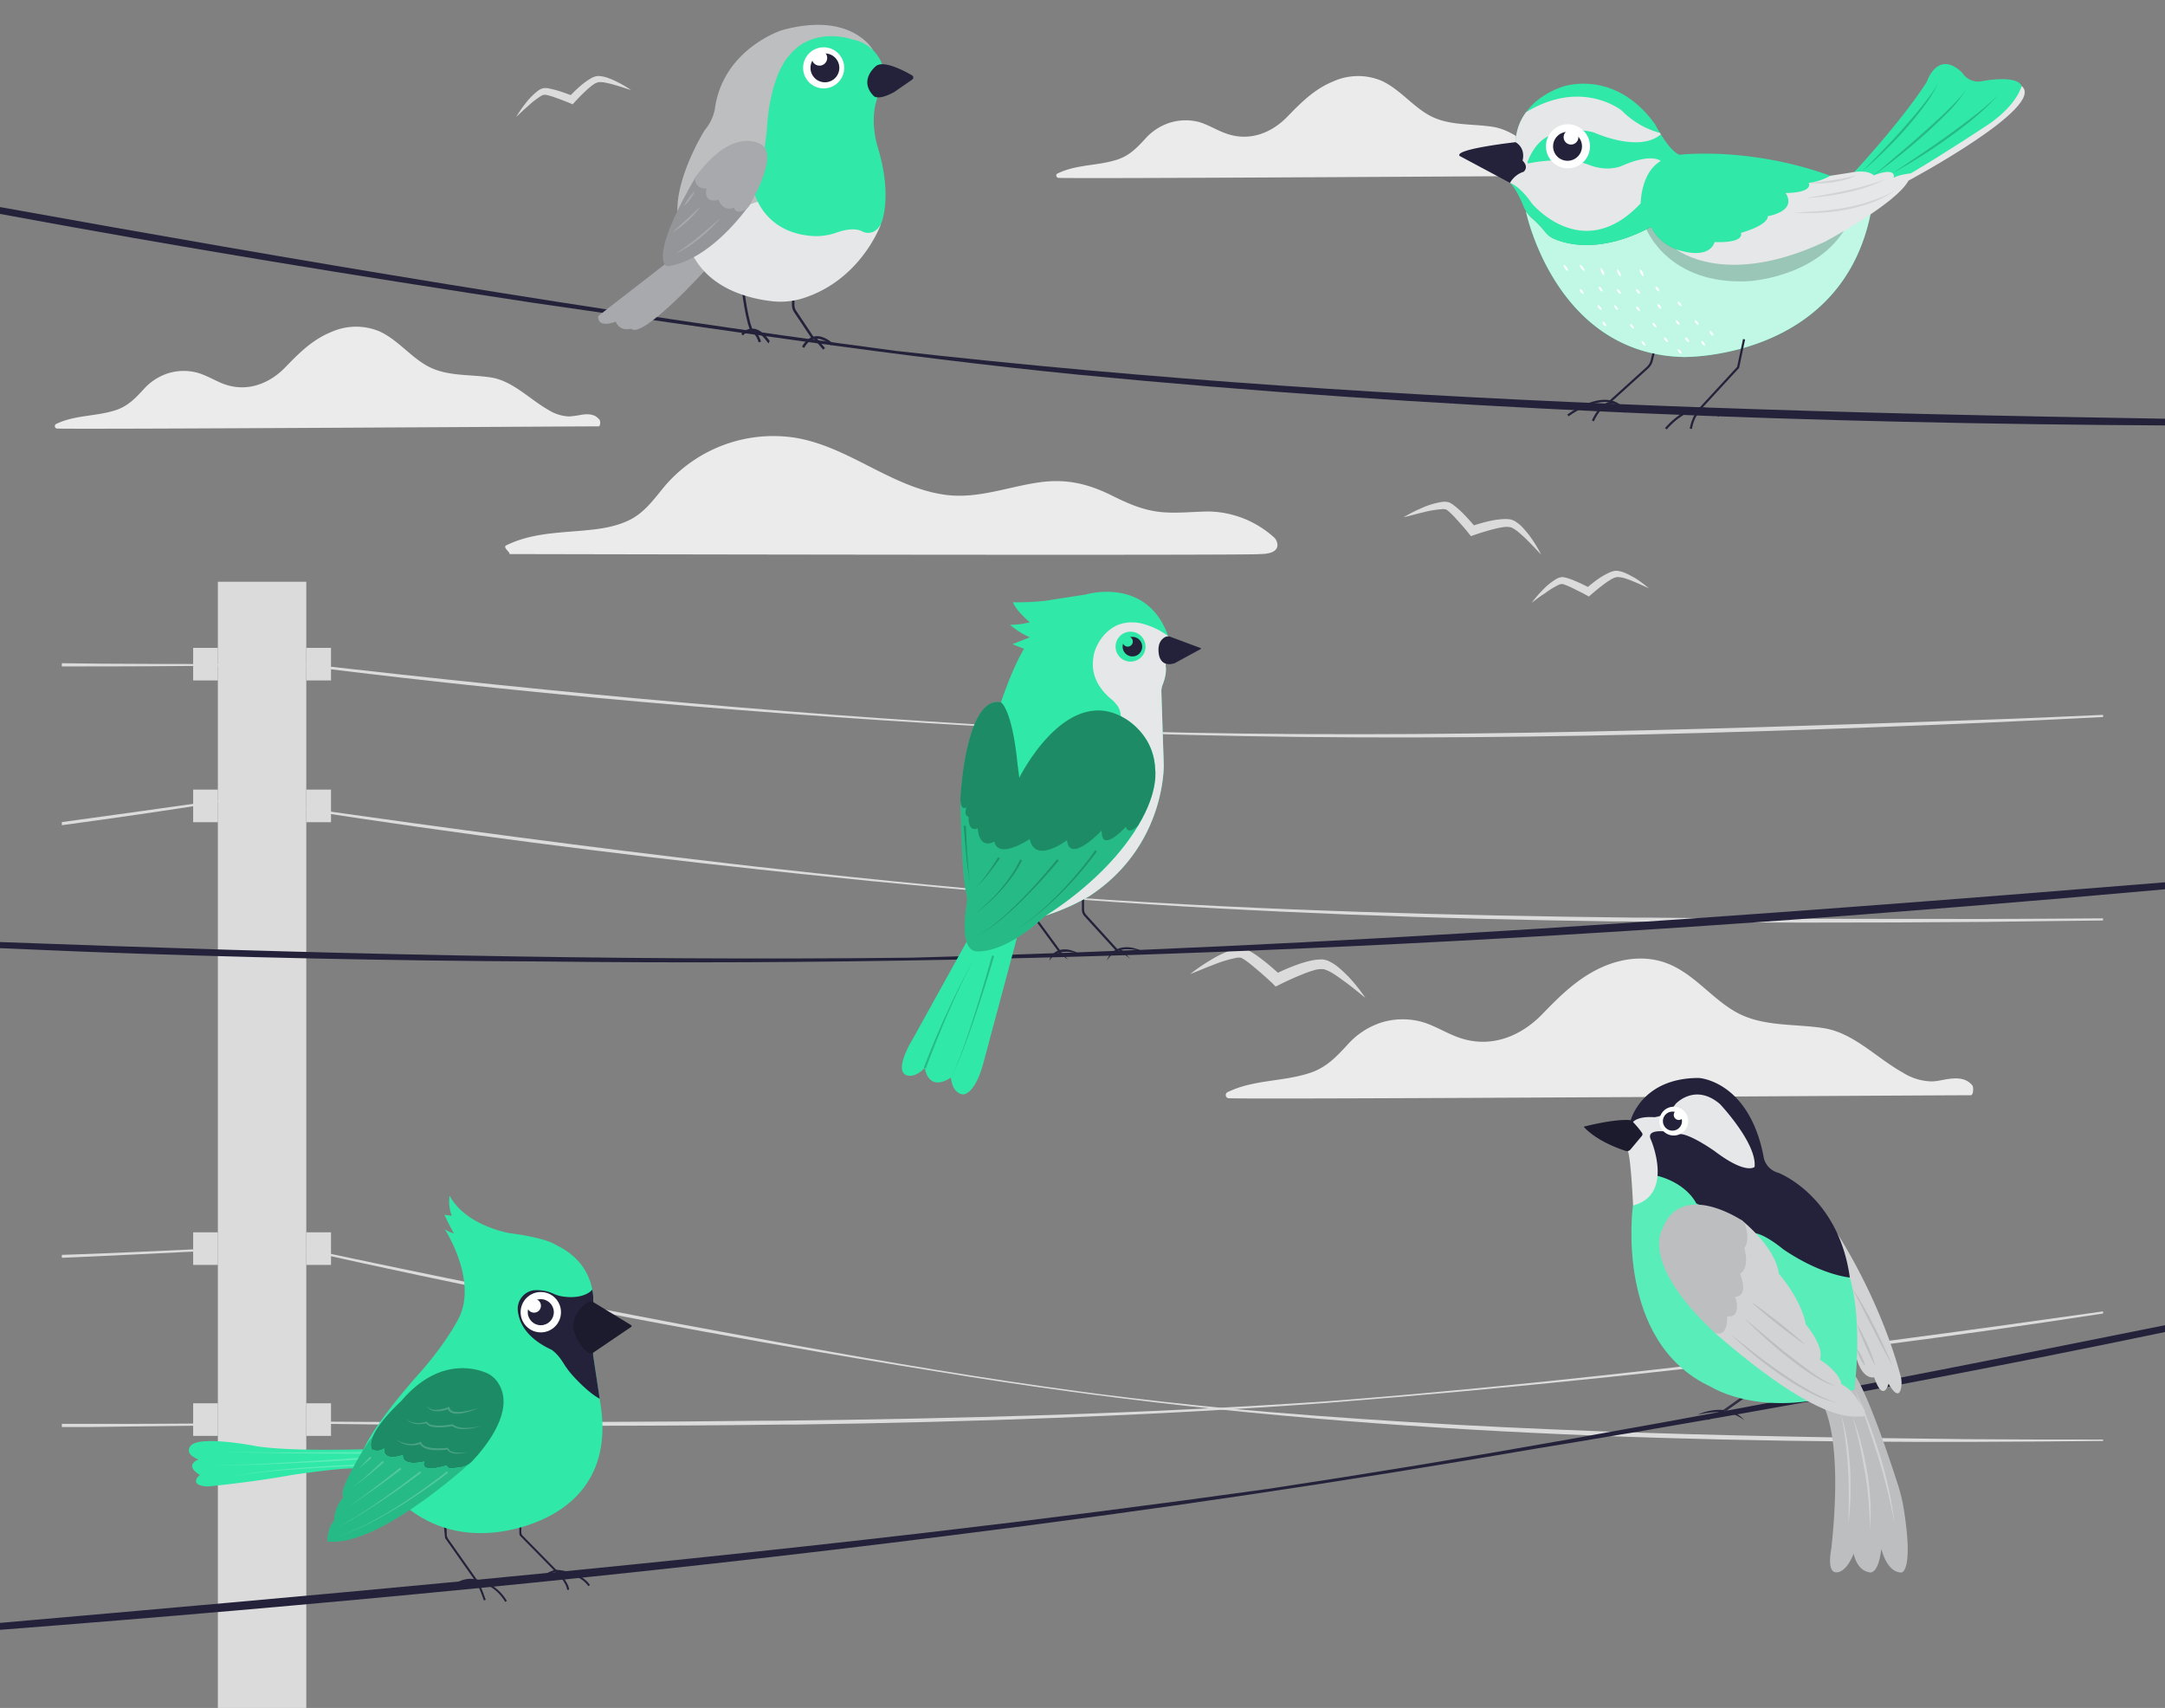  <!DOCTYPE svg PUBLIC "-//W3C//DTD SVG 1.1//EN" "http://www.w3.org/Graphics/SVG/1.1/DTD/svg11.dtd">

<svg id="e6c05d67-6011-4984-abcc-64f41e93bfdc" data-name="Layer 1" xmlns="http://www.w3.org/2000/svg" width="865.76" height="682.89" viewBox="0 0 865.76 682.89">

<rect x="0" y="0" width="865.76" height="682.89" fill="#808080" stroke="none"/>

<defs>

<style xmlns="http://www.w3.org/1999/xhtml">*, ::after, ::before { box-sizing: border-box; }
img, svg { vertical-align: middle; }
</style>

<style xmlns="http://www.w3.org/1999/xhtml">*, body, html { -webkit-font-smoothing: antialiased; }
img, svg { max-width: 100%; }
</style>

</defs>

<g id="a823c992-61d1-4252-b181-4d7b32d43889" data-name="freepik--background-complete--inject-35">

<path d="M841,575.56v.57c-134.93,1.55-270.24-1-404.28-18.56l-8.26-1.11q-27.18-3.68-54.3-8.17-30.51-4.89-61.07-10.23c-2.89-.49-5.8-1-8.69-1.52Q213,520.33,122.49,500.1v-.83Q197.15,515.2,272,529.42q18.93,3.55,37.86,7c2.77.52,5.53,1,8.31,1.52,37.35,6.79,74.79,13.16,112.34,18.23l8.16,1.1q25.49,3.27,51.07,5.75c98.1,8.94,198.78,11.42,297.21,12.4q25.86.18,51.75.15Z" fill="#dbdbdb"/>

<path d="M95.13,265.51v.57q-35.17.44-70.4.38v-1.29c5.47.08,10.94.13,16.41.19q25.89.17,51.76.15Z" fill="#dbdbdb"/>

<path d="M841,285.82v.88q-23.56,1.2-47.12,2.26c-121.48,5.24-243.16,8.39-364.69,3.36-102.24-5-205-13.16-306.73-25.93v-.94c102,11.7,204.29,21.37,306.77,26.23,121.53,4.38,243.12.31,364.6-3.92C809.52,287.24,825.28,286.54,841,285.82Z" fill="#dbdbdb"/>

<path d="M841,524.33v.85c-60.21,9.28-120.81,17.12-181.4,23.67q-8.21.9-16.32,1.74-56.43,5.89-112.8,10.34c-70.66,5.17-141.43,7.67-212.24,8.65h-5.09c-48,.64-96,.57-144,.2-15.47-.23-31-.36-46.64-.57v-.85q23.31.18,46.64.24c45.08,0,90.2,0,135.3-.54H310c73.55-.8,147.08-2.8,220.5-7.77,40.69-3.15,81.37-7.12,122-11.65l18.62-2.11C727.81,540,784.51,532.33,841,524.33Z" fill="#dbdbdb"/>

<path d="M87.12,320v.84q-31.14,4.9-62.39,9.1v-1.24Q56,324.42,87.12,320Z" fill="#dbdbdb"/>

<path d="M122.49,323.16V324q90.32,13.92,181.4,23.67c5.45.6,10.92,1.18,16.33,1.75q56.43,5.91,112.79,10.33c70.68,5.18,141.45,7.67,212.24,8.65h5.08c48,.64,96,.58,144,.2,15.48-.23,31-.36,46.64-.57v-.85q-23.31.18-46.64.24c-45.09,0-90.22,0-135.31-.53h-5.45c-73.47-.8-147.1-2.81-220.51-7.78-40.67-3.15-81.36-7.11-122-11.65q-9.33-1-18.63-2.11C235.7,338.78,179,331.16,122.49,323.16Z" fill="#dbdbdb"/>

<path d="M77.24,499.54v.89q-23.56,1.2-47.12,2.25l-5.39.23v-1.18l5.34-.18C45.75,501,61.5,500.26,77.24,499.54Z" fill="#dbdbdb"/>

<path d="M82.19,569.16V570c-15.58.21-31.19.34-46.66.57H24.73v-1.26h10.8Q58.87,569.34,82.19,569.16Z" fill="#dbdbdb"/>

<rect x="87.12" y="232.6" width="35.36" height="451.98" fill="#dbdbdb"/>

<rect x="122.49" y="259.03" width="9.88" height="13.03" fill="#dbdbdb"/>

<rect x="122.49" y="492.72" width="9.88" height="13.03" fill="#dbdbdb"/>

<rect x="122.49" y="561.08" width="9.88" height="13.03" fill="#dbdbdb"/>

<rect x="77.24" y="259.03" width="9.88" height="13.03" fill="#dbdbdb"/>

<rect x="77.24" y="492.72" width="9.88" height="13.03" fill="#dbdbdb"/>

<rect x="122.49" y="315.71" width="9.88" height="13.03" fill="#dbdbdb"/>

<rect x="77.24" y="315.71" width="9.88" height="13.03" fill="#dbdbdb"/>

<rect x="77.24" y="561.08" width="9.88" height="13.03" fill="#dbdbdb"/>

<path d="M788.1,437.91c-15.7,0-280.07,1.73-296.69,1.21a1.29,1.29,0,0,1-.64-2.38c10.47-5.18,22.35-4.15,33.23-7.81,6.41-2.15,10.35-6.35,14.79-11.15a30.8,30.8,0,0,1,13.76-9,29.13,29.13,0,0,1,15-.47c5.36,1.27,10,4.36,15.14,6.29,12.7,4.8,25,.24,34.1-9.16,7.49-7.74,14.84-15,25-19.23,8.51-3.5,18-4.22,26.48-.36,9.7,4.39,16.33,13.22,25.45,18.54,10.81,6.3,23.71,4.82,35.64,6.71s21.08,11.95,31.55,17.75a22.42,22.42,0,0,0,11.42,3.53c2.34,0,4.64-.69,7-1,3.59-.45,7-.35,9.43,2.66C789.26,434.8,789.15,437.91,788.1,437.91Z" fill="#ebebeb"/>

<path d="M639.94,70.25c-11.43,0-204.49,1.27-216.62.88-.86,0-1.34-1.31-.47-1.73,7.66-3.79,16.33-3,24.28-5.7,4.67-1.63,7.54-4.64,10.79-8.16A22.31,22.31,0,0,1,468,49a21.47,21.47,0,0,1,10.94-.35c3.91,1,7.31,3.27,11.05,4.61,9.27,3.49,18.28.16,24.9-6.7,5.47-5.64,10.82-11,18.25-14a24.2,24.2,0,0,1,19.33-.26c7.08,3.27,11.93,9.65,18.59,13.54,7.89,4.6,17.31,3.51,26,4.89s15.4,8.72,23,12.93a16.07,16.07,0,0,0,8.32,2.58,45.18,45.18,0,0,0,5.06-.7c2.63-.32,5.13-.26,6.91,1.94C640.78,68,640.69,70.25,639.94,70.25Z" fill="#ebebeb"/>

<path d="M503.74,221.53c-.22.65-304.22,0-300.4,0,1.76,0-2.65-2.61-.93-3.46,9.89-4.9,20.72-5,31.49-6,6.29-.57,12.75-1.49,18.4-4.46s9.31-8.16,13.37-13.06a57.13,57.13,0,0,1,51.92-19.59c21.61,3.38,38.64,19.85,60.29,22.86,13.06,1.82,25.32-3.27,38-5,10.47-1.46,19.19.58,28.56,5.22,6.85,3.4,13.19,6.25,20.94,6.79,6,.43,11.92-.26,18-.32A40,40,0,0,1,509.61,215C510.61,215.85,513.66,221.53,503.74,221.53Z" fill="#ebebeb"/>

<path d="M561.27,206.82a59.56,59.56,0,0,1,7.3-3.71,31.27,31.27,0,0,1,8.08-2.43,6.9,6.9,0,0,1,2.56.12,3.26,3.26,0,0,1,.8.32l.54.33c.34.21.62.44.91.65a38.07,38.07,0,0,1,3.25,2.83c2,2,3.77,4,5.55,6.12l-2.07-.57a62.25,62.25,0,0,1,8.24-2.32,33.82,33.82,0,0,1,4.36-.59,15.23,15.23,0,0,1,2.34,0,7.83,7.83,0,0,1,1.27.21,10.29,10.29,0,0,1,1.29.53,14.2,14.2,0,0,1,3.51,2.95,38.4,38.4,0,0,1,2.7,3.27,52.94,52.94,0,0,1,4.39,7.21c-1.95-2-3.82-4.1-5.8-6-1-1-2-1.91-3-2.75a13.72,13.72,0,0,0-3.1-2.09,7.52,7.52,0,0,0-3.27-.12,32,32,0,0,0-3.87.8c-2.59.64-5.24,1.47-7.77,2.34l-1.26.44-.81-1c-1.64-2.06-3.43-4.08-5.19-6a37,37,0,0,0-2.72-2.74c-.22-.19-.45-.41-.68-.57l-.31-.23-.13-.08a4,4,0,0,0-1.45-.18,39.94,39.94,0,0,0-7.69,1.26C566.53,205.43,563.91,206.23,561.27,206.82Z" fill="#dbdbdb"/>

<path d="M612.47,241.06a49.51,49.51,0,0,1,4.44-5.16,25.91,25.91,0,0,1,5.43-4.41,6.14,6.14,0,0,1,2-.72,4.33,4.33,0,0,1,.72,0,4.5,4.5,0,0,1,.51.08,4.66,4.66,0,0,1,.93.21,33.29,33.29,0,0,1,3.26,1.18c2.14.87,4.15,1.89,6.19,2.94l-1.78.21a53.63,53.63,0,0,1,5.6-4.37A32.09,32.09,0,0,1,643,229.2a11.19,11.19,0,0,1,1.79-.73,6.14,6.14,0,0,1,1-.23,11.22,11.22,0,0,1,1.16,0,13.09,13.09,0,0,1,3.62,1.16c1.1.52,2.11,1.11,3.12,1.63a45.69,45.69,0,0,1,5.63,4.16c-2.12-.94-4.21-1.94-6.33-2.77a32.61,32.61,0,0,0-3.17-1.18,11.82,11.82,0,0,0-3.07-.52,6.46,6.46,0,0,0-2.58,1,27.41,27.41,0,0,0-2.72,1.82c-1.78,1.32-3.55,2.79-5.23,4.24l-.83.74-.95-.53c-1.91-1.06-3.92-2-5.88-3a28.28,28.28,0,0,0-2.95-1.24,5.73,5.73,0,0,0-.7-.23h-.44a3.68,3.68,0,0,0-1.18.31,33.79,33.79,0,0,0-5.5,3.4C616,238.33,614.23,239.7,612.47,241.06Z" fill="#dbdbdb"/>

<path d="M206.44,46.73a48,48,0,0,1,3.87-5.6,26.44,26.44,0,0,1,4.9-4.9,6.16,6.16,0,0,1,1.91-.93,4.41,4.41,0,0,1,.72-.08h.52a2.64,2.64,0,0,1,.93.11c1.21.22,2.32.51,3.44.82,2.23.64,4.33,1.44,6.54,2.27l-1.75.39a53.77,53.77,0,0,1,5.11-4.9,28.31,28.31,0,0,1,2.94-2.14,13.6,13.6,0,0,1,1.63-.91,9.22,9.22,0,0,1,1-.34,7.37,7.37,0,0,1,1.14-.13,12.58,12.58,0,0,1,3.74.76,33.64,33.64,0,0,1,3.27,1.37,45.8,45.8,0,0,1,6.06,3.53c-2.22-.72-4.41-1.47-6.62-2.09a30.43,30.43,0,0,0-3.26-.81,10.72,10.72,0,0,0-3.09-.31A6.28,6.28,0,0,0,237,34a28.15,28.15,0,0,0-2.52,2.11c-1.63,1.5-3.26,3.15-4.73,4.78l-.77.82-1-.43c-2-.84-4.1-1.63-6.16-2.35a32,32,0,0,0-3.07-.93L218,37.9h-.44a3.18,3.18,0,0,0-1.14.44,31.69,31.69,0,0,0-5.13,3.95C209.72,43.63,208.11,45.19,206.44,46.73Z" fill="#dbdbdb"/>

<path d="M475.93,389.49a69.85,69.85,0,0,1,8.41-5.76,39.1,39.1,0,0,1,9.55-4.31,8.38,8.38,0,0,1,3.19-.26,3.78,3.78,0,0,1,1,.26l.7.31c.46.21.83.44,1.24.67a43.19,43.19,0,0,1,4.38,3c2.77,2.07,5.3,4.32,7.85,6.64l-2.66-.39a79,79,0,0,1,9.8-4.18A41.41,41.41,0,0,1,524.7,384a17.46,17.46,0,0,1,2.87-.36,8.87,8.87,0,0,1,1.63,0,11.6,11.6,0,0,1,1.64.42,18.34,18.34,0,0,1,4.8,3.07,51.52,51.52,0,0,1,3.87,3.67A66.62,66.62,0,0,1,546,399c-2.71-2.19-5.37-4.43-8.17-6.45-1.35-1-2.74-2-4.14-2.92a17.12,17.12,0,0,0-4.17-2.08,9.41,9.41,0,0,0-4.08.39,39.76,39.76,0,0,0-4.63,1.64c-3.11,1.22-6.22,2.67-9.21,4.14l-1.49.75L509,393.33c-2.37-2.27-4.9-4.48-7.37-6.53a44.5,44.5,0,0,0-3.78-2.94,9.37,9.37,0,0,0-.95-.59l-.42-.23-.17-.08a5.12,5.12,0,0,0-1.83,0,49.3,49.3,0,0,0-9.27,2.81C482.17,386.91,479.08,388.23,475.93,389.49Z" fill="#dbdbdb"/>

</g>

<g id="ff3f19d8-a278-4f57-b55f-738b962b8be5" data-name="freepik--Wires--inject-35">

<path d="M865.76,167.42v2.68c-70-.39-140-1.88-210-4.9L643,164.63c-70.91-3.26-141.71-8-212.34-14.87-72.38-7.2-145.12-18.33-217.12-28.64C142.63,110.38,71,98.69,0,85.53V82.79c119,21.45,238.26,41.63,358.24,57.5,101.95,11.51,204.32,18.06,306.94,22l13,.49C740.68,165.06,803.22,166.41,865.76,167.42Z" fill="#23223a" data-secondary="true"/>

<path d="M865.76,352.77v2.79C650.28,375,433.83,387,217.29,384.43c-59.89-.26-124.12-1.63-183.92-3.92L0,379.11v-2.45c121.43,4.52,243,7.62,364.45,6.25C531.87,378.58,698.9,366.36,865.76,352.77Z" fill="#23223a" data-secondary="true"/>

<path d="M865.76,529.86v2.73c-68,14.15-136.48,27.11-204.84,38.8-4.58.79-9.16,1.64-13.73,2.32q-16.05,2.74-32.08,5.34-116.57,20.1-234,34.73l-2.44.31c-125.71,15.85-252,27.75-378.37,37.54H0v-2.75C122.94,638.15,246.08,627.23,368.69,613l2.5-.3q68.1-7.92,135.89-17.4,60.26-9.13,120.37-19.82c3.69-.65,7.36-1.29,11-2C714.46,560,790.25,545.06,865.76,529.86Z" fill="#23223a" data-secondary="true"/>

</g>

<path d="M748,85.63c-12,58.29-74.7,57.11-74.7,57.11-50.57-1.1-62.72-56.31-63.12-58.31a14.25,14.25,0,0,0,2.53,2.9A46.3,46.3,0,0,1,618,92.84a9,9,0,0,0,2.94,2.36c4.8,2.27,18.57,6.6,39.37-4.49a18.29,18.29,0,0,0,11,9.25c13.11,3.9,14.41-3.22,14.41-3.22,12.47.42,10.53-3.66,10.53-3.66,11.62-3.43,10.74-6.65,10.74-6.65,4.9-1,7-2.66,7.84-4.29Z" fill="#30e8a8" data-primary="true"/>

<path d="M748,85.63c-12,58.29-74.7,57.11-74.7,57.11-50.57-1.1-62.72-56.31-63.12-58.31a14.25,14.25,0,0,0,2.53,2.9A46.3,46.3,0,0,1,618,92.84a9,9,0,0,0,2.94,2.36c4.8,2.27,18.57,6.6,39.37-4.49a18.29,18.29,0,0,0,11,9.25c13.11,3.9,14.41-3.22,14.41-3.22,12.47.42,10.53-3.66,10.53-3.66,11.62-3.43,10.74-6.65,10.74-6.65,4.9-1,7-2.66,7.84-4.29Z" fill="#fff" opacity="0.7"/>

<path d="M741.51,68.78s19-20.4,29-36.06c0,0,4.24-13.16,14.19-3.65a7.5,7.5,0,0,0,7.17,3.51s14.39-3,16.56,1.79v3.18l-5.15,7-23.7,16.68-22.09,13Z" fill="#30e8a8" data-primary="true"/>

<path d="M709.3,90.77s11.43,2.1,28,0" fill="none" stroke="#000" stroke-miterlimit="10" stroke-width="0.1"/>

<path d="M698.45,96.67s15.61,1.53,26.85.76" fill="none" stroke="#000" stroke-miterlimit="10" stroke-width="0.1"/>

<path d="M686.84,102.38s10.16,1.06,24.22,1.1" fill="none" stroke="#000" stroke-miterlimit="10" stroke-width="0.1"/>

<path d="M644.25,160.77l-.58-.64,14.83-13.42a5.38,5.38,0,0,0,1.6-2.67l.7-2.81.83.21-.7,2.81a6.15,6.15,0,0,1-1.85,3.09Z" fill="#23223a" data-secondary="true"/>

<path d="M627.27,166.46l-.52-.69c.39-.29,9.47-7.09,17.07-5.74a9.64,9.64,0,0,1,6.61,4.55l-.73.46a8.83,8.83,0,0,0-6-4.16C636.44,159.59,627.36,166.39,627.27,166.46Z" fill="#23223a" data-secondary="true"/>

<path d="M637.39,168.46l-.8-.33c.15-.36,3.67-8.92,9.54-7.38l-.22.84C640.79,160.24,637.42,168.37,637.39,168.46Z" fill="#23223a" data-secondary="true"/>

<path d="M666.51,171.71l-.68-.54c.25-.31,6.15-7.56,13.38-8.2a11.17,11.17,0,0,1,8.53,3l-.56.65a10.36,10.36,0,0,0-7.9-2.76C672.43,164.43,666.56,171.64,666.51,171.71Z" fill="#23223a" data-secondary="true"/>

<path d="M676.57,171.5l-.85-.12c.06-.35,1.35-8.56,6.42-8.38l0,.86H682C677.79,163.86,676.58,171.43,676.57,171.5Z" fill="#23223a" data-secondary="true"/>

<polygon points="680.12 163.72 679.49 163.14 694.66 146.69 697.01 135.56 697.85 135.73 695.46 147.1 695.38 147.19 680.12 163.72" fill="#23223a" data-secondary="true"/>

<path d="M662.5,86.68l74.79,5.7C725.12,111.21,699,112.44,699,112.44c-31.78,1.56-40.6-20.73-40.6-20.73Z" opacity="0.2"/>

<path d="M625.29,105.86a2.88,2.88,0,0,1,1.72,2.5,2.6,2.6,0,0,1-1.21-1A2.66,2.66,0,0,1,625.29,105.86Z" fill="#fff"/>

<path d="M631.72,105.86a2.87,2.87,0,0,1,1.3,1,2.83,2.83,0,0,1,.62,1.51,3.12,3.12,0,0,1-1.92-2.5Z" fill="#fff"/>

<path d="M631.72,115.56a2,2,0,0,1,1.51,2,2,2,0,0,1-1.1-.71A1.92,1.92,0,0,1,631.72,115.56Z" fill="#fff"/>

<path d="M638.91,122a1.94,1.94,0,0,1,1.1.72,1.89,1.89,0,0,1,.41,1.24,1.92,1.92,0,0,1-1.09-.71A1.87,1.87,0,0,1,638.91,122Z" fill="#fff"/>

<path d="M645.48,122a1.89,1.89,0,0,1,1.09.72,2,2,0,0,1,.42,1.24,2,2,0,0,1-1.51-2Z" fill="#fff"/>

<path d="M654.26,122.49a2,2,0,0,1,1.1.71,1.91,1.91,0,0,1,.41,1.24,1.83,1.83,0,0,1-1.09-.71A2,2,0,0,1,654.26,122.49Z" fill="#fff"/>

<path d="M662.79,121.51a2,2,0,0,1,1.51,2,2,2,0,0,1-1.51-2Z" fill="#fff"/>

<path d="M670.9,120.53a2,2,0,0,1,1.1.71,1.92,1.92,0,0,1,.41,1.25,2,2,0,0,1-1.51-2Z" fill="#fff"/>

<path d="M640.79,128.51a1.91,1.91,0,0,1,1.1.72,1.89,1.89,0,0,1,.41,1.24,1.92,1.92,0,0,1-1.09-.71A2,2,0,0,1,640.79,128.51Z" fill="#fff"/>

<path d="M651.83,129.49a1.91,1.91,0,0,1,1.1.72,1.89,1.89,0,0,1,.41,1.24,1.89,1.89,0,0,1-1.09-.72A1.93,1.93,0,0,1,651.83,129.49Z" fill="#fff"/>

<path d="M656.45,136.3a1.91,1.91,0,0,1,1.1.72,2,2,0,0,1,.42,1.24,1.92,1.92,0,0,1-1.1-.71A2,2,0,0,1,656.45,136.3Z" fill="#fff"/>

<path d="M665.45,134.85a1.89,1.89,0,0,1,1.09.72,1.93,1.93,0,0,1,.42,1.24,2,2,0,0,1-1.51-2Z" fill="#fff"/>

<path d="M673.89,134.85a1.91,1.91,0,0,1,1.1.72,1.87,1.87,0,0,1,.41,1.24,1.89,1.89,0,0,1-1.09-.72A2,2,0,0,1,673.89,134.85Z" fill="#fff"/>

<path d="M683.63,132.3a1.89,1.89,0,0,1,1.09.72,1.82,1.82,0,0,1,.42,1.24,1.94,1.94,0,0,1-1.1-.72A1.89,1.89,0,0,1,683.63,132.3Z" fill="#fff"/>

<path d="M680.33,136.3a1.94,1.94,0,0,1,1.1.72,1.89,1.89,0,0,1,.41,1.24,2,2,0,0,1-1.51-2Z" fill="#fff"/>

<path d="M670.9,139.54a1.94,1.94,0,0,1,1.1.72,1.89,1.89,0,0,1,.41,1.24,2,2,0,0,1-1.51-2Z" fill="#fff"/>

<path d="M660.87,129a2,2,0,0,1,1.51,1.95,1.85,1.85,0,0,1-1.1-.71A1.91,1.91,0,0,1,660.87,129Z" fill="#fff"/>

<path d="M677.74,128a2,2,0,0,1,1.1.71,1.92,1.92,0,0,1,.41,1.25,1.89,1.89,0,0,1-1.09-.72A2,2,0,0,1,677.74,128Z" fill="#fff"/>

<path d="M670.15,128a1.92,1.92,0,0,1,1.09.71,2,2,0,0,1,.42,1.25,1.88,1.88,0,0,1-1.1-.72A1.91,1.91,0,0,1,670.15,128Z" fill="#fff"/>

<path d="M639.31,114.58a2,2,0,0,1,1.51,2,1.83,1.83,0,0,1-1.09-.71A2,2,0,0,1,639.31,114.58Z" fill="#fff"/>

<path d="M646.61,115.56a1.89,1.89,0,0,1,1.09.72,2,2,0,0,1,.42,1.24,2,2,0,0,1-1.51-2Z" fill="#fff"/>

<path d="M654.26,115.56a1.94,1.94,0,0,1,1.1.72,1.89,1.89,0,0,1,.41,1.24,1.92,1.92,0,0,1-1.09-.71A2,2,0,0,1,654.26,115.56Z" fill="#fff"/>

<path d="M662,114.58a1.94,1.94,0,0,1,1.1.72,1.91,1.91,0,0,1,.41,1.24,1.83,1.83,0,0,1-1.09-.71A1.92,1.92,0,0,1,662,114.58Z" fill="#fff"/>

<path d="M640.07,107.11a3.4,3.4,0,0,1,1.44,3,3,3,0,0,1-1.11-1.29A3.06,3.06,0,0,1,640.07,107.11Z" fill="#fff"/>

<path d="M646.64,107.57a3.18,3.18,0,0,1,1.11,1.3,3,3,0,0,1,.33,1.67,3.11,3.11,0,0,1-1.11-1.3A3.23,3.23,0,0,1,646.64,107.57Z" fill="#fff"/>

<path d="M655.77,107.57a3.11,3.11,0,0,1,1.11,1.3,3,3,0,0,1,.33,1.67,3.18,3.18,0,0,1-1.11-1.3A3.23,3.23,0,0,1,655.77,107.57Z" fill="#fff"/>

<path d="M670.23,99.61s19.41,15.9,59.59-3c0,0,28.28-15,33.36-24.38,0,0,55.39-29.65,45.25-37.84,0,0-1.56,7-12.49,14.82,0,0-17.55,11.71-31.79,20.09,0,0-4.85.49-6.89,1.8,0,0,1.6-4.55-8-1,0,0-2-2.53-9.29-1.07l-8.09,1.26-28.25,1.51Z" fill="#e6e7e8"/>

<path d="M723.26,73.12c1.63-.14,3.24-.31,4.85-.47s3.21-.38,4.81-.62,3.18-.51,4.77-.82,3.15-.7,4.74-1.1a26.69,26.69,0,0,1-4.58,1.75,36.1,36.1,0,0,1-4.81,1A38.14,38.14,0,0,1,723.26,73.12Z" fill="#d1d3d4"/>

<path d="M722.25,79.16c1.35-.23,2.7-.43,4-.67s2.69-.45,4-.7c2.68-.5,5.36-1,8-1.59s5.31-1.22,7.93-2c.66-.17,1.31-.39,2-.58s1.3-.41,1.94-.64c1.31-.39,2.56-.93,3.85-1.41a44.69,44.69,0,0,1-7.55,3.26,75.26,75.26,0,0,1-8,2.16q-4,.87-8.1,1.4C727.72,78.79,725,79.07,722.25,79.16Z" fill="#d1d3d4"/>

<path d="M716.92,84.87c1.76,0,3.52,0,5.27-.11s3.51-.18,5.25-.33c3.49-.31,7-.74,10.41-1.39A77.64,77.64,0,0,0,748,80.47l2.47-.87c.84-.27,1.61-.68,2.43-1,1.65-.61,3.15-1.53,4.74-2.29a45.67,45.67,0,0,1-9.42,4.8A69.66,69.66,0,0,1,738,83.88a84.91,84.91,0,0,1-10.52,1.2A70.33,70.33,0,0,1,716.92,84.87Z" fill="#d1d3d4"/>

<path d="M723.27,73.12S725.63,77,714,77.18c0,0,2,2.45.74,5-.8,1.64-3,3.27-7.84,4.29,0,0,.88,3.23-10.74,6.65,0,0,2,4.09-10.53,3.66,0,0-1.31,7.12-14.4,3.22a18.29,18.29,0,0,1-11-9.25c-20.79,11.09-34.58,6.76-39.37,4.5A9.1,9.1,0,0,1,618,92.84a46.44,46.44,0,0,0-5.23-5.52,14,14,0,0,1-2.52-2.9h0a10.26,10.26,0,0,1-1.11-2.13c-2.49-6.34-5.09-9-5.25-9.15h0l2.2-16.26a21,21,0,0,1,4.18-12c2.66-3.7,7-7.48,14.17-10.08,0,0,20.84-7.93,37.39,14.84,0,0,.77,1.52,2,3.52l.34.57c1.92,3.11,4.75,7,7.37,8.16,0,0,27.71-3.44,60.39,8.38A23.12,23.12,0,0,1,723.27,73.12Z" fill="#30e8a8" data-primary="true"/>

<path d="M664.1,64.38c-8,4.66-8,16.9-8,16.9-23.18,24.79-43.58,0-43.58,0-4.52-6.63-8.4-8.08-8.64-8.15h0l2.2-16.26a21,21,0,0,1,4.18-12c22.36-13.62,38.27-.66,38.27-.66a33.78,33.78,0,0,0,15.26,8.94l.34.57c-8.67,7.54-26.71-.75-26.71-.75-9.37-2.46-16.06.71-16.06.71-6.74,1.68-9.76,8.94-10.53,11.14a.38.38,0,0,0,.45.49,61.31,61.31,0,0,1,17.21-1A26.8,26.8,0,0,1,635.62,66c7.69,2.89,13,.29,13,.29C660.75,61,664.1,64.38,664.1,64.38Z" fill="#e6e7e8"/>

<circle cx="627.01" cy="58.49" r="8.81" fill="#fff"/>

<circle cx="626.84" cy="58.51" r="5.78" fill="#23223a" data-secondary="true"/>

<circle cx="628.23" cy="54.84" r="2.96" fill="#fff"/>

<path d="M606.05,56.85s-24.82,2.76-22.34,5.51l20.13,10.76a9.64,9.64,0,0,1,5.45-4.45s2.29-1.74-.44-4.48C608.85,64.19,610.36,59.45,606.05,56.85Z" fill="#23223a" data-secondary="true"/>

<path d="M744.64,68.6l8.13-8.32c2.66-2.82,5.35-5.6,7.9-8.52s5.11-5.82,7.52-8.84c1.22-1.51,2.4-3,3.53-4.61A54.19,54.19,0,0,0,775,33.49a63.07,63.07,0,0,1-6.25,9.83c-2.32,3.13-4.84,6.1-7.41,9S756,58,753.24,60.74l-4.23,4C747.55,66,746.11,67.34,744.64,68.6Z" opacity="0.2"/>

<path d="M749.24,70.11,758.79,62c3.17-2.72,6.36-5.43,9.48-8.22s6.22-5.57,9.25-8.44l2.25-2.18,2.17-2.25c.74-.74,1.4-1.55,2.1-2.32a14.68,14.68,0,0,0,1-1.23l1-1.24a56.2,56.2,0,0,1-8,9.69c-3,3-6,5.82-9.16,8.62s-6.35,5.46-9.62,8.08S752.64,67.67,749.24,70.11Z" opacity="0.2"/>

<path d="M756.81,69.22l5.47-3.63c1.82-1.21,3.64-2.42,5.44-3.65,3.62-2.46,7.24-4.91,10.77-7.48s7.08-5.11,10.5-7.82c.87-.66,1.72-1.34,2.55-2s1.71-1.37,2.51-2.1,1.65-1.43,2.46-2.17l2.37-2.26a81.34,81.34,0,0,1-9.47,9.09c-3.35,2.83-6.88,5.44-10.42,8s-7.2,5-10.9,7.33S760.65,67.11,756.81,69.22Z" opacity="0.2"/>

<path d="M678.86,565.69a19,19,0,0,1,4.74-1.57,20.08,20.08,0,0,1,5-.4,15.52,15.52,0,0,1,4.93,1.13,11.4,11.4,0,0,1,4,3,15.82,15.82,0,0,0-4.27-2.35,19.38,19.38,0,0,0-4.73-.89,29.2,29.2,0,0,0-4.85.19A40.82,40.82,0,0,0,678.86,565.69Z" fill="#23223a" data-secondary="true"/>

<path d="M682.65,567.86a8.7,8.7,0,0,1,1.64-1.57,12,12,0,0,1,1.93-1.2,9,9,0,0,1,2.17-.75,4.79,4.79,0,0,1,2.29,0,18,18,0,0,0-4.06,1.54C685.31,566.53,684,567.24,682.65,567.86Z" fill="#23223a" data-secondary="true"/>

<line x1="697.56" y1="558.37" x2="689.42" y2="564.14" fill="none" stroke="#2f2e41" stroke-miterlimit="10"/>

<path d="M727.64,559.41s10,10.31,4.7,59.65c0,0-2.23,10.43,2.5,9.57,0,0,3.46,0,6.43-7.44,0,0,1.07,6.69,6.38,7.49,0,0,3.41,1.23,4.68-9.4,0,0,2.13,9.54,8.09,9.45,0,0,4.84-.27.93-25.05a65.41,65.41,0,0,0-2.37-10c-3.26-10.13-11.38-34.45-16.87-43.3Z" fill="#bcbec0"/>

<path d="M736.26,565.69a71.21,71.21,0,0,1,2.43,10.61c.57,3.59.9,7.21,1.16,10.84.06,1.81.16,3.63.16,5.44s0,3.64,0,5.45-.2,3.63-.3,5.44-.35,3.61-.57,5.41c.08-3.63.2-7.24.17-10.86s-.1-7.23-.31-10.83-.52-7.21-1-10.79q-.3-2.7-.75-5.37T736.26,565.69Z" fill="#d1d3d4"/>

<path d="M740.85,566.38a107.2,107.2,0,0,1,3.44,11c1,3.72,1.73,7.5,2.4,11.29s1,7.64,1.26,11.48a75.19,75.19,0,0,1-.27,11.53c0-1.92.05-3.83-.09-5.75s-.19-3.82-.34-5.73c-.36-3.81-.78-7.62-1.46-11.38s-1.35-7.54-2.18-11.28c-.41-1.87-.84-3.74-1.32-5.6S741.35,568.23,740.85,566.38Z" fill="#d1d3d4"/>

<path d="M741.6,555.49c2,4.19,3.84,8.49,5.52,12.84s3.16,8.78,4.56,13.23,2.55,9,3.56,13.53a128.7,128.7,0,0,1,2.28,13.79c-.49-2.28-.83-4.58-1.38-6.84-.26-1.14-.48-2.28-.75-3.41l-.83-3.38c-1.14-4.51-2.33-9-3.74-13.43S748,573,746.47,568.57q-1.15-3.29-2.38-6.56C743.3,559.83,742.45,557.66,741.6,555.49Z" fill="#d1d3d4"/>

<path d="M734.78,493.32s16.76,25.33,25.23,56.74a10.84,10.84,0,0,1,.2,5c-.46,2.21-1.71,3.84-5-1.82,0,0-2.08,8.06-5.76-2.54,0,0-4.33,1.22-6.89-7.11l-11.31-18.39Z" fill="#d1d3d4"/>

<path d="M756.8,546.13c-1.42-2.53-2.76-5.09-4.1-7.65s-2.65-5.14-4-7.72l-3.9-7.74c-.64-1.29-1.3-2.57-2-3.86s-1.34-2.56-2-3.84a79.07,79.07,0,0,1,4.6,7.38c1.43,2.51,2.78,5.08,4.09,7.66s2.58,5.18,3.78,7.81S755.72,543.44,756.8,546.13Z" fill="#bcbec0"/>

<path d="M742.54,529.52a58.86,58.86,0,0,1,4.24,8.05,59.91,59.91,0,0,1,3.11,8.56c-1.46-2.68-2.7-5.43-3.93-8.19S743.56,532.39,742.54,529.52Z" fill="#bcbec0"/>

<path d="M742.54,539.22a16.57,16.57,0,0,1,2,3.29,19,19,0,0,1,1.32,3.62,11.79,11.79,0,0,1-2.14-3.23A12.93,12.93,0,0,1,742.54,539.22Z" fill="#bcbec0"/>

<path d="M653,482s-7.69,54.68,31.29,72.54c0,0,21.67,13.85,57.29,1,0,0,3.46-26.42-1.87-44.71L713.27,489,680.8,469.66l-18,.49Z" fill="#30e8a8" data-primary="true"/>

<path d="M653,482s-7.69,54.68,31.29,72.54c0,0,21.67,13.85,57.29,1,0,0,3.46-26.42-1.87-44.71L713.27,489,680.8,469.66l-18,.49Z" fill="#fff" opacity="0.2"/>

<path d="M652,448.26S656.12,431,679.34,431c0,0,19.89,1.07,25.83,31.09a8,8,0,0,0,5.93,6.81s24.09,9.07,28.63,41.89c0,0-11.35-.87-26.71-11.35,0,0-7.85-6.63-12.21-6.46l-22.52-11.86s-3.42-7.77-15.5-11Z" fill="#23223a" data-secondary="true"/>

<path d="M653,448.64s1.7-2.43,8.56-1.94a11.9,11.9,0,0,0,8.46-5.27s7.72-8.58,17.77,0c0,0,14.83,15.69,13.85,25.13,0,0-3.31,3.31-16-6.32,0,0-9.07-6.43-13.49-6.8,0,0-15.07-3.8-11.89,2.45,0,0,9.36,21.82-7.21,26.11,0,0-.79-18.09-2.07-21.8Z" fill="#e6e7e8"/>

<circle cx="669.31" cy="448.26" r="5.76" fill="#fff"/>

<circle cx="668.79" cy="448.26" r="3.82" fill="#23223a" data-secondary="true"/>

<circle cx="671.33" cy="445.78" r="2.02" fill="#fff"/>

<path d="M633.31,450.5s11-2.93,17.91-2.69a2.62,2.62,0,0,1,1.8.83,35.35,35.35,0,0,1,3.58,4.29,1,1,0,0,1-.06,1.24L652,459.61a1.79,1.79,0,0,1-1.91.55C646.94,459.14,638.32,456,633.31,450.5Z" fill="#23223a" data-secondary="true"/>

<path d="M633.31,450.5s11-2.93,17.91-2.69a2.62,2.62,0,0,1,1.8.83,35.35,35.35,0,0,1,3.58,4.29,1,1,0,0,1-.06,1.24L652,459.61a1.79,1.79,0,0,1-1.91.55C646.94,459.14,638.32,456,633.31,450.5Z" opacity="0.2"/>

<path d="M744.18,566.39C741.12,566,729,570.54,685.86,533l2.31-27.41,8.12-17.86s13.68,10.64,15.06,21.54c0,0,8.91,10.09,10.75,20.25,0,0,7.52,8.77,5.68,14.15,0,0,7.68,4.61,8.6,9.83,0,0,4,1.47,7.21,7.49a6.22,6.22,0,0,1,2.24,4S746.12,566.61,744.18,566.39Z" fill="#d1d3d4"/>

<path d="M691.85,533.26c1.67,1.36,3.33,2.72,5,4s3.36,2.66,5.07,4c3.41,2.61,6.84,5.18,10.39,7.57,1.74,1.25,3.54,2.41,5.33,3.58s3.64,2.25,5.51,3.29l1.39.81,1.42.73c1,.46,1.89,1,2.88,1.41s1.95.89,2.95,1.28l3,1.07a49.41,49.41,0,0,1-12-4.68,109.51,109.51,0,0,1-11-6.74c-3.53-2.47-7-5-10.31-7.77S694.93,536.26,691.85,533.26Z" fill="#bcbec0"/>

<path d="M697.56,527.07l8.88,7.49c3,2.48,5.93,5,9,7.34s6.1,4.76,9.26,7c1.58,1.1,3.2,2.16,4.87,3.11a19.86,19.86,0,0,0,5.29,2.29,18.27,18.27,0,0,1-5.49-1.9c-1.74-.88-3.41-1.88-5.06-2.92-3.27-2.1-6.37-4.45-9.43-6.83s-6-4.93-8.88-7.52S700.26,529.85,697.56,527.07Z" fill="#bcbec0"/>

<path d="M700,520.33c2,1.31,3.85,2.7,5.74,4.1s3.74,2.84,5.59,4.29,3.68,2.93,5.47,4.46l2.68,2.28c.88.79,1.77,1.55,2.63,2.36-1-.65-1.94-1.34-2.9-2l-2.85-2.09c-1.89-1.39-3.74-2.84-5.59-4.29s-3.67-2.93-5.46-4.45S701.71,521.93,700,520.33Z" fill="#bcbec0"/>

<path d="M698,490.1a4,4,0,0,0-1.75-2.37c-5.21-3.2-25-13.9-31.62,4,0,0-8.75,13.33,21.19,41.23,0,0,5.07,2.3,4.84-6.68,0,0,6,1.38,3.22-7.83,0,0,5.68.46,1.92-9.22,0,0,4-1.5,1.72-10.36C697.56,498.91,699.9,496.72,698,490.1Z" fill="#bcbec0"/>

<path d="M419.62,384.24a5.19,5.19,0,0,1,1.65-3,6.17,6.17,0,0,1,3.23-1.54,9,9,0,0,1,3.51.17c.56.16,1.11.33,1.65.54s1,.49,1.53.78c-.57-.08-1.12-.2-1.67-.31l-1.64-.25a12.82,12.82,0,0,0-3.22.05A6.88,6.88,0,0,0,419.62,384.24Z" fill="#23223a" data-secondary="true"/>

<path d="M446.38,380.3l-12.74-14a3.88,3.88,0,0,1-1-2.65v-5.25h.87v5.25a3.05,3.05,0,0,0,.8,2.07l12.74,14Z" fill="#23223a" data-secondary="true"/>

<path d="M442.66,384.14a7,7,0,0,1,2.24-3.49,8.12,8.12,0,0,1,3.85-1.78,11.45,11.45,0,0,1,4.21.1c.67.17,1.34.36,2,.57s1.27.54,1.89.84c-.69-.11-1.34-.28-2-.43l-2-.31a19.05,19.05,0,0,0-2-.09l-1,0-1,.15A8.76,8.76,0,0,0,442.66,384.14Z" fill="#23223a" data-secondary="true"/>

<polygon points="447.98 379.24 452 383.37 447.41 379.89 447.98 379.24" fill="#23223a" data-secondary="true"/>

<path d="M386.53,376.56,365.24,415s-7.72,12.16-3.14,14.73c0,0,3,2,7.72-2.72,0,0,1.14,9.87,10.44,3.86,0,0,.28,6.15,4.86,6.73,0,0,4.43.28,7.86-11.59l13.67-51Z" fill="#30e8a8" data-primary="true"/>

<path d="M369.41,426.88q4.24-11,9.14-21.7c3.25-7.14,6.72-14.19,10.52-21-3.68,6.92-7,14-10.12,21.22s-6,14.47-8.72,21.82Z" opacity="0.2"/>

<path d="M397.55,382.25q-3.68,12.39-7.8,24.64-2.07,6.12-4.34,12.16a106.4,106.4,0,0,1-5.15,11.84A106.67,106.67,0,0,0,385.2,419c1.46-4.05,2.83-8.13,4.14-12.23q3.92-12.3,7.37-24.74Z" opacity="0.2"/>

<path d="M464.88,273.9a6.91,6.91,0,0,0-.46,2.74l.95,29s1,32.5-29.7,52.63a86.63,86.63,0,0,1-17.49,7.8l-17.91-85.21s4.16-12.91,9.22-21.45l-4.61-1.85,6.92-2.76a30.48,30.48,0,0,1-7.89-5,31.29,31.29,0,0,0,7.89-1s-5.66-4.72-6.69-8a103.49,103.49,0,0,0,12.78-.57l16.18-2.51s24.55-7.5,33.07,16.61l-1,11.91S466.81,269.08,464.88,273.9Z" fill="#30e8a8" data-primary="true"/>

<path d="M464.88,273.9a6.91,6.91,0,0,0-.46,2.74l.95,29s1,32.5-29.7,52.63a86.63,86.63,0,0,1-17.49,7.8C456.58,341,460.8,316.9,460.8,316.9c5.72-21.66-11.87-30.07-12.61-30.4l0,0v-.15a7.54,7.54,0,0,0-2-5s0,0-.06-.06a4.23,4.23,0,0,0-.66-.76,3.9,3.9,0,0,0-.66-.62c-.37-.33-.62-.51-.62-.51-.27-.23-.51-.46-.76-.68l-.25-.23c-5.86-5.5-6.6-11.18-6-15.25,0-.25.08-.52.13-.78a.73.73,0,0,1,0-.23c.08-.47.2-.91.31-1.32a15.93,15.93,0,0,1,.94-2.51,6.67,6.67,0,0,1,.33-.66,2.46,2.46,0,0,1,.19-.35s0,0,0,0a17.55,17.55,0,0,1,6.32-6.71c.22-.12.43-.25.66-.35a1.65,1.65,0,0,1,.26-.14,10.06,10.06,0,0,1,1.34-.56c.23-.06.47-.14.72-.22l.74-.19a13.68,13.68,0,0,1,4.06-.35c.24,0,.51,0,.76,0a5.47,5.47,0,0,1,.8.1l.8.13a4,4,0,0,1,.85.16,29.73,29.73,0,0,1,10.66,5,.3.3,0,0,1,.08.07l-1,11.91S466.81,269.08,464.88,273.9Z" fill="#e6e7e8"/>

<path d="M468.06,254.63a2.65,2.65,0,0,0-2.22.14c-1.29.71-3,2.42-2.48,6.41,0,0,.31,5.89,6.36,4l10.42-5.67a.22.22,0,0,0,0-.39Z" fill="#23223a" data-secondary="true"/>

<circle cx="452.09" cy="258.55" r="5.99" fill="#30e8a8" data-primary="true"/>

<circle cx="452.84" cy="258.55" r="3.92" fill="#23223a" data-secondary="true"/>

<circle cx="450.96" cy="256.5" r="2.05" fill="#30e8a8" data-primary="true"/>

<path d="M384.05,318.39s.27,30.54,2.43,39.15a8.67,8.67,0,0,1,.15,3.62c-.86,5.08-2.44,17.95,3.32,19.13,0,0,10.58,2.21,28.23-14.26,0,0,23.89-14.09,37-36.08l-14.37-5.24Z" fill="#30e8a8" data-primary="true"/>

<path d="M384.05,318.39s.27,30.54,2.43,39.15a8.67,8.67,0,0,1,.15,3.62c-.86,5.08-2.44,17.95,3.32,19.13,0,0,10.58,2.21,28.23-14.26,0,0,23.89-14.09,37-36.08l-14.37-5.24Z" opacity="0.2"/>

<path d="M399.87,343.18c-1.42,2-2.89,4-4.43,6-.78,1-1.57,1.92-2.4,2.84a12.93,12.93,0,0,1-2.79,2.43,12.56,12.56,0,0,0,2.62-2.58c.78-.95,1.51-1.95,2.22-2.95,1.42-2,2.77-4.08,4.06-6.17Z" opacity="0.2"/>

<path d="M408.73,344a46.28,46.28,0,0,1-3.9,6.38,63.65,63.65,0,0,1-4.68,5.79,68.55,68.55,0,0,1-5.29,5.22c-1.84,1.66-3.8,3.17-5.79,4.64a74,74,0,0,0,5.64-4.8,67.76,67.76,0,0,0,5.11-5.34,63.22,63.22,0,0,0,4.47-5.88,43.29,43.29,0,0,0,3.64-6.36Z" opacity="0.2"/>

<path d="M423.39,344.1c-2.42,2.9-4.91,5.71-7.46,8.48s-5.17,5.47-7.88,8.09-5.48,5.16-8.42,7.51a51,51,0,0,1-9.38,6.23,50.26,50.26,0,0,0,9.24-6.4c2.89-2.4,5.62-5,8.26-7.65s5.21-5.41,7.69-8.22,4.93-5.66,7.27-8.59Z" opacity="0.2"/>

<path d="M438.68,340.42c-2.23,3-4.6,5.92-7,8.74s-5,5.56-7.65,8.2-5.41,5.15-8.28,7.54a88,88,0,0,1-9.06,6.56,88.54,88.54,0,0,0,8.92-6.72c2.81-2.45,5.54-5,8.12-7.68s5.06-5.46,7.45-8.32,4.69-5.79,6.83-8.82Z" opacity="0.2"/>

<path d="M386.27,330.13c.12,3.89.29,7.77.54,11.65.13,1.94.28,3.88.47,5.82s.4,3.87.76,5.78c-.43-1.9-.71-3.83-1-5.76s-.48-3.86-.68-5.8q-.58-5.82-1-11.65Z" opacity="0.2"/>

<polygon points="423.38 380.67 414.83 369.01 415.49 368.44 424.04 380.1 423.38 380.67" fill="#23223a" data-secondary="true"/>

<polygon points="423.71 380.06 427.22 383.79 423.05 380.81 423.71 380.06" fill="#23223a" data-secondary="true"/>

<path d="M386.4,322.86s-2.93,1.89-2.24-5.35c0,0,2.22-39.59,16.11-36.69,0,0,4.41,2.38,6.65,24.8l.69,5.34s17.83-36.15,40.55-24.63c0,0,13.08,5.83,13.76,21.08,0,0,1.65,8.76-6.73,22.54,0,0-3.82,4.32-5,.69,0,0-10,11-9.63,1.45,0,0-12.8,13.63-13.9,3.88,0,0-12.76,9.76-14.91-.46,0,0-12.4,8.46-14.16,1,0,0-5.88,3.68-6.62-5.29,0,0-3.82,2.06-3.67-4.7C387.31,326.48,385.35,326.74,386.4,322.86Z" fill="#30e8a8" data-primary="true"/>

<path d="M386.4,322.86s-2.93,1.89-2.24-5.35c0,0,2.22-39.59,16.11-36.69,0,0,4.41,2.38,6.65,24.8l.69,5.34s17.83-36.15,40.55-24.63c0,0,13.08,5.83,13.76,21.08,0,0,1.65,8.76-6.73,22.54,0,0-3.82,4.32-5,.69,0,0-10,11-9.63,1.45,0,0-12.8,13.63-13.9,3.88,0,0-12.76,9.76-14.91-.46,0,0-12.4,8.46-14.16,1,0,0-5.88,3.68-6.62-5.29,0,0-3.82,2.06-3.67-4.7C387.31,326.48,385.35,326.74,386.4,322.86Z" opacity="0.4"/>

<path d="M235.26,634.18l.65-.43c-3.6-5.39-12.16-6-13.47-6.09L209,614a1.86,1.86,0,0,1-.53-1.3v-3.26l-.78,1.26v2.39a1.73,1.73,0,0,0,.48,1.18l13.91,14.14h.15C222.35,628.44,231.67,628.79,235.26,634.18Z" fill="#23223a" data-secondary="true"/>

<path d="M226.81,635.68l.78-.07c-.31-3.47-4.87-7.68-5.06-7.85l-.15-.14-.2,0c-3.21.71-7,3.75-7.16,3.88l.49.6s3.65-2.92,6.64-3.67C222.93,629.22,226.56,632.84,226.81,635.68Z" fill="#23223a" data-secondary="true"/>

<path d="M202,640.47l.68-.38a18,18,0,0,0-12.06-8.6l-11.38-16.16a3.38,3.38,0,0,1-.59-1.59l-.09-3.56-1.13-.72.56,5.43,0,.09,12.14,17.23.17,0A17.16,17.16,0,0,1,202,640.47Z" fill="#23223a" data-secondary="true"/>

<path d="M193.48,639.9l.74-.23c-.07-.24-1.84-5.69-3.5-8l-.08-.11-.12,0a10.14,10.14,0,0,0-7.82,1.27l.4.67a9.65,9.65,0,0,1,7.06-1.23C191.73,634.51,193.46,639.85,193.48,639.9Z" fill="#23223a" data-secondary="true"/>

<path d="M145.41,579.46s-29.53.95-42.83-1.22c0,0-23.34-4.62-26.46,0,0,0-2.72,3,3.26,5.3,0,0-6,2.2.54,6.19,0,0-3.74,2.95.41,4.23a9.4,9.4,0,0,0,3.73.29c4.72-.49,20.25-2.18,32.64-4.52,0,0,19-2.79,24.38-2.59A36.89,36.89,0,0,0,145.41,579.46Z" fill="#30e8a8" data-primary="true"/>

<path d="M145.15,580.53c-10,.09-20.71.19-30.71.18-5,0-10,0-15-.11q-3.75,0-7.5-.15c-1.25,0-2.5-.06-3.75-.14l-1.87-.1L84.47,580l1.86.19,1.87.13c1.25.09,2.5.13,3.75.19,2.49.1,5,.19,7.49.25q7.5.19,15,.29c10,.15,20.5.23,30.5.27Z" fill="#fff" opacity="0.2"/>

<path d="M144.11,582.81c-9.89.76-20.72,1.43-30.62,2s-19.82,1-29.74,1.13c9.92,0,19.84-.32,29.75-.74s20.32-.92,30.22-1.55Z" fill="#fff" opacity="0.2"/>

<path d="M142.56,585.56c-8.58.39-18,.94-26.6,1.71q-6.42.56-12.8,1.37a118,118,0,0,0-12.69,2.19,121.25,121.25,0,0,1,12.71-2c4.26-.49,8.53-.87,12.81-1.18,8.56-.63,17.73-1.15,26.3-1.42Z" fill="#fff" opacity="0.2"/>

<path d="M145.41,579.46s13.48,36.48,51.37,33.33c0,0,51.82-2.91,43.15-52.64l-.13-.9-2.63-17.44.05-21.46a18.69,18.69,0,0,0-.37-4.71c-.94-5.05-4.12-13-14.58-17.88,0,0-3.52-2.79-18.48-4.7,0,0-17.6-2.93-24-15a16.31,16.31,0,0,0,.87,8.07l-2.93-.44s2.35,5.14,3.81,7.48c0,0-2.74-.72-3.79-1.86.6.94,12.87,20.15,6,35.16,0,0-4.55,9.68-16.13,22.72C167.57,549.23,150.55,568,145.41,579.46Z" fill="#30e8a8" data-primary="true"/>

<path d="M207.11,524.42c.51,4.11,3.11,10.48,13.39,15.22,0,0,2.23,1.27,4.7,5.2a36,36,0,0,0,3.88,5.22c2.68,2.92,6.95,7.19,10.72,9.19l-2.63-17.44.05-21.46a18.69,18.69,0,0,0-.37-4.71s-3,4.05-11.95,2.72a13.48,13.48,0,0,1-3.37-1,15.9,15.9,0,0,0-8.29-1.45A7.53,7.53,0,0,0,207.11,524.42Z" fill="#23223a" data-secondary="true"/>

<path d="M237.17,520.58l15.23,9.27a.41.41,0,0,1,0,.68L237.26,540.8a1.91,1.91,0,0,1-2.25-.07,16.77,16.77,0,0,1-5.79-10s-.53-6,6-10.18A1.83,1.83,0,0,1,237.17,520.58Z" fill="#23223a" data-secondary="true"/>

<path d="M237.17,520.58l15.23,9.27a.41.41,0,0,1,0,.68L237.26,540.8a1.91,1.91,0,0,1-2.25-.07,16.77,16.77,0,0,1-5.79-10s-.53-6,6-10.18A1.83,1.83,0,0,1,237.17,520.58Z" opacity="0.2"/>

<circle cx="216.26" cy="524.66" r="8.07" fill="#fff"/>

<circle cx="216.26" cy="524.66" r="5.21" fill="#23223a" data-secondary="true"/>

<circle cx="213.56" cy="522.09" r="2.76" fill="#fff"/>

<path d="M148.63,579.49a4.61,4.61,0,0,0,5-.38s-1.18,5.45,7.5,2.67c0,0-1.05,4.69,8.56,2.59,0,0-2.69,5,8.94,1.57a1.76,1.76,0,0,0,1.78,1.2l3.56-.43a8.11,8.11,0,0,0,3.77-1.51.64.64,0,0,0,.15-.13c.2-.16.35-.31.5-.42s.38-.37.38-.37c5.34-5.63,18.45-21.44,9.61-32.46a10.64,10.64,0,0,0-4.57-3.18c-5.74-2.16-19.54-4.8-33.47,11.66,0,0-8.42,7.57-11.18,13.91C148.28,576.18,148,578,148.63,579.49Z" fill="#30e8a8" data-primary="true"/>

<path d="M148.63,579.49a4.61,4.61,0,0,0,5-.38s-1.18,5.45,7.5,2.67c0,0-1.05,4.69,8.56,2.59,0,0-2.69,5,8.94,1.57a1.76,1.76,0,0,0,1.78,1.2l3.56-.43a8.11,8.11,0,0,0,3.77-1.51.64.64,0,0,0,.15-.13c.2-.16.35-.31.5-.42s.38-.37.38-.37c5.34-5.63,18.45-21.44,9.61-32.46a10.64,10.64,0,0,0-4.57-3.18c-5.74-2.16-19.54-4.8-33.47,11.66,0,0-8.42,7.57-11.18,13.91C148.28,576.18,148,578,148.63,579.49Z" opacity="0.4"/>

<path d="M130.93,616.29c18.29,2.45,50.65-25.58,56.8-31.09a8.11,8.11,0,0,1-3.77,1.51l-3.56.43a1.76,1.76,0,0,1-1.78-1.2c-11.63,3.41-8.94-1.57-8.94-1.57-9.61,2.1-8.56-2.59-8.56-2.59-8.68,2.78-7.5-2.67-7.5-2.67a4.61,4.61,0,0,1-5,.38c-.66-1.47-.35-3.31.52-5.28a80.9,80.9,0,0,0-8.07,12.93c-6,10.86-3.66,11.43-3.66,11.43a14.51,14.51,0,0,0-3.78,9.47C130.8,611,130.93,616.29,130.93,616.29Z" fill="#30e8a8" data-primary="true"/>

<path d="M130.93,616.29c18.29,2.45,50.65-25.58,56.8-31.09a8.11,8.11,0,0,1-3.77,1.51l-3.56.43a1.76,1.76,0,0,1-1.78-1.2c-11.63,3.41-8.94-1.57-8.94-1.57-9.61,2.1-8.56-2.59-8.56-2.59-8.68,2.78-7.5-2.67-7.5-2.67a4.61,4.61,0,0,1-5,.38c-.66-1.47-.35-3.31.52-5.28a80.9,80.9,0,0,0-8.07,12.93c-6,10.86-3.66,11.43-3.66,11.43a14.51,14.51,0,0,0-3.78,9.47C130.8,611,130.93,616.29,130.93,616.29Z" opacity="0.2"/>

<path d="M191.25,563c-1,.3-2.08.58-3.13.83a28.78,28.78,0,0,1-3.16.59,11.34,11.34,0,0,1-3.13,0,2.32,2.32,0,0,1-2.11-1.56l-.1-.42-.42.17a14.43,14.43,0,0,1-4.62,1.09,5.11,5.11,0,0,1-2.3-.36,3.6,3.6,0,0,1-1.72-1.6,3.53,3.53,0,0,0,1.57,1.9,5.1,5.1,0,0,0,2.45.6,10.57,10.57,0,0,0,2.51-.22,14.14,14.14,0,0,0,2.41-.72l-.52-.25a2.57,2.57,0,0,0,1.06,1.52,4.15,4.15,0,0,0,1.68.6,10.64,10.64,0,0,0,3.34-.15,25.91,25.91,0,0,0,3.17-.84A26.47,26.47,0,0,0,191.25,563Z" fill="#fff" opacity="0.2"/>

<path d="M193.16,569.9a29.31,29.31,0,0,1-6.2,1,13.25,13.25,0,0,1-3.09-.19,6.59,6.59,0,0,1-2.74-1.13l-.13-.1-.17,0a31.53,31.53,0,0,1-5.31.52,13.37,13.37,0,0,1-2.62-.23,3.12,3.12,0,0,1-2.06-1.17l-.14-.22-.24.08a12.28,12.28,0,0,1-2.12.45,10,10,0,0,1-2.19,0,7.09,7.09,0,0,1-2.11-.56,5.67,5.67,0,0,1-1.73-1.36,5.17,5.17,0,0,0,1.63,1.56,6.87,6.87,0,0,0,2.16.76,10.23,10.23,0,0,0,2.28.09,11.89,11.89,0,0,0,2.28-.36l-.38-.15a3.71,3.71,0,0,0,2.46,1.55,12.45,12.45,0,0,0,2.78.29,28.64,28.64,0,0,0,5.46-.55l-.3-.07a7.25,7.25,0,0,0,3.08,1.19,13,13,0,0,0,3.23,0,19.28,19.28,0,0,0,3.14-.56A21.37,21.37,0,0,0,193.16,569.9Z" fill="#fff" opacity="0.2"/>

<path d="M187.06,580.59a19.28,19.28,0,0,1-4.35.22,6.75,6.75,0,0,1-2.06-.43,2.27,2.27,0,0,1-1.4-1.27l-.09-.22-.26,0a29.09,29.09,0,0,1-5.75.1,11.39,11.39,0,0,1-2.75-.57,3.13,3.13,0,0,1-1.94-1.63l-.14-.35-.35.16a8.46,8.46,0,0,1-2.43.65,9.54,9.54,0,0,1-2.56,0,11.44,11.44,0,0,1-1.27-.26l-.62-.17-.62-.22a15.08,15.08,0,0,1-2.35-1.16c.36.25.7.53,1.08.76a12.06,12.06,0,0,0,1.17.65,9.74,9.74,0,0,0,2.54.85,10.1,10.1,0,0,0,2.69.17,8.18,8.18,0,0,0,2.68-.63l-.48-.19a2.91,2.91,0,0,0,1,1.32,4.87,4.87,0,0,0,1.37.76,10.88,10.88,0,0,0,3,.63,26.53,26.53,0,0,0,5.91-.21l-.35-.2a2.93,2.93,0,0,0,1.82,1.52,7.21,7.21,0,0,0,2.24.34,14.85,14.85,0,0,0,2.21-.17A17.11,17.11,0,0,0,187.06,580.59Z" fill="#fff" opacity="0.2"/>

<path d="M178.75,588.25c-3.4,2.71-6.92,5.3-10.48,7.81s-7.18,4.94-10.89,7.23-7.48,4.49-11.38,6.44a82.14,82.14,0,0,1-12.07,5,81.62,81.62,0,0,0,12.15-4.85c3.94-1.89,7.74-4.06,11.5-6.28s7.41-4.63,11-7.08,7.17-5,10.63-7.68Z" fill="#fff" opacity="0.2"/>

<path d="M168,588.25c-5.41,4.21-10.93,8.29-16.57,12.19-2.83,1.95-5.68,3.87-8.59,5.68s-5.87,3.56-8.94,5.1c3.1-1.48,6.09-3.18,9-4.94s5.84-3.62,8.7-5.52q8.6-5.7,16.84-11.89Z" fill="#fff" opacity="0.2"/>

<path d="M160,586.83q-5.22,4.18-10.55,8.24-2.67,2-5.38,4c-1.81,1.31-3.64,2.59-5.54,3.76,1.94-1.11,3.8-2.35,5.65-3.6s3.68-2.53,5.5-3.83q5.46-3.9,10.8-7.94Z" fill="#fff" opacity="0.2"/>

<path d="M153.34,584.1a.89.89,0,0,0-.43.17,2.49,2.49,0,0,0-.24.17l-.4.35-.76.71L150,586.91q-1.5,1.4-3,2.76c-2,1.82-4.14,3.58-6.27,5.3,2.21-1.61,4.39-3.28,6.52-5,1.07-.86,2.12-1.74,3.17-2.63L152,586l.77-.66.39-.3.18-.12.07,0s0,0,0,0Z" fill="#fff" opacity="0.2"/>

<polygon points="148.01 582.4 143.57 587.14 148.54 582.96 148.01 582.4" fill="#fff" opacity="0.2"/>

<path d="M324.67,135.48l-7.13-10.69a5.14,5.14,0,0,1-.85-2.84v-4h1v4a4.1,4.1,0,0,0,.69,2.28l7.12,10.7Z" fill="#23223a" data-secondary="true"/>

<path d="M321.57,139.1l-.87-.5c1.42-2.48,3.2-3.88,5.28-4.14,3.7-.48,6.94,2.77,7.07,2.9l-.71.71s-3-3-6.23-2.62C324.35,135.68,322.83,136.9,321.57,139.1Z" fill="#23223a" data-secondary="true"/>

<rect x="327.12" y="134.31" width="1" height="5.8" transform="matrix(0.76, -0.65, 0.65, 0.76, -10.51, 245.96)" fill="#23223a" data-secondary="true"/>

<path d="M299.91,131.94c-2.5-6.73-3.62-19.23-3.67-19.76l1-.09c0,.13,1.15,12.9,3.6,19.5Z" fill="#23223a" data-secondary="true"/>

<path d="M307.41,137.24c-.22-.06-.32-.19-.69-.68-.89-1.18-3-3.94-5.62-4.16a5.22,5.22,0,0,0-4,1.73l-.69-.72a6.13,6.13,0,0,1,4.79-2c3.11.26,5.37,3.27,6.34,4.56.15.19.25.34.31.4l-.27.27Z" fill="#23223a" data-secondary="true"/>

<path d="M303.36,136.88s-1.13-4.13-3.54-4.41l.11-1c3.09.35,4.35,5,4.4,5.14Z" fill="#23223a" data-secondary="true"/>

<path d="M281.62,108.44s-24.87,27.33-29.2,23c0,0-4.52,1.32-6.21-2.82,0,0-7.35,3-7-2.26l26.6-20.64,9.36-6.47h9Z" fill="#a7a9ac"/>

<path d="M352.23,89.74s-7.89,22.3-31.37,29.59a29.81,29.81,0,0,1-12.17,1.1c-8.9-1-25-4.8-32-19.11l18.08-28.43Z" fill="#e6e7e8"/>

<path d="M349.15,20.09s-8.45-15.78-36.53-8c0,0-23.75,7.56-26.81,31.85a18.77,18.77,0,0,1-4,8.1S266.73,76,272,91.06l34.91-11.71Z" fill="#bcbec0"/>

<path d="M353,26.54s-2-8.8-12.42-10.85c0,0-15.72-5.5-25.31,6.92,0,0-7.38,7.39-8.64,29.55,0,0-1.73,17.77-5.35,23.74,0,0,3.21,16.8,23.17,18.43A24.08,24.08,0,0,0,334.52,93c3-1.07,7.59-2.15,10.63-.29,0,0,4.25,2,7.08-3,0,0,5-10.38-1.26-31,0,0-3.62-10.85.16-20.28Z" fill="#30e8a8" data-primary="true"/>

<path d="M364.77,31.83a1,1,0,0,0-.06-1.71c-3.21-1.86-11.26-6.1-14.37-3.74,0,0-7.23,5.66-.94,12,0,0,1.56,2,8.12-1.54l.1-.06Z" fill="#23223a" data-secondary="true"/>

<circle cx="329.37" cy="27.13" r="8.22" fill="#fff"/>

<circle cx="329.87" cy="27.13" r="5.77" fill="#23223a" data-secondary="true"/>

<circle cx="327.71" cy="23.17" r="3.08" fill="#fff"/>

<path d="M278.32,70.54c-15,25.69-13.87,33.11-12.48,35.18a1.6,1.6,0,0,0,1.6.67c18.13-3,32.94-25.42,32.94-25.42Z" fill="#939598"/>

<path d="M288.29,87c-.73.64-1.44,1.3-2.19,1.93s-1.45,1.29-2.19,1.92c-1.48,1.26-3,2.52-4.45,3.74s-3,2.4-4.59,3.57c-.78.57-1.56,1.15-2.37,1.68s-1.62,1.07-2.42,1.63a38.75,38.75,0,0,0,5.12-2.84c1.63-1.07,3.2-2.24,4.72-3.47s3-2.53,4.38-3.89A55.52,55.52,0,0,0,288.29,87Z" fill="#a7a9ac"/>

<path d="M280.29,82.39c-2,1.76-3.83,3.57-5.74,5.34s-3.84,3.5-5.83,5.22a31.14,31.14,0,0,0,6.33-4.68A39,39,0,0,0,280.29,82.39Z" fill="#a7a9ac"/>

<path d="M277.92,76.43a16.42,16.42,0,0,0-2.52,2.76,16.86,16.86,0,0,0-1.92,3.2A16.42,16.42,0,0,0,276,79.63,16.86,16.86,0,0,0,277.92,76.43Z" fill="#a7a9ac"/>

<path d="M296.17,84.55a5.46,5.46,0,0,0,3.77-2.79c2.94-5.24,10.74-20.39,4.43-24,0,0-11-7.68-26.05,12.73a2,2,0,0,0-.36,1.62,3.85,3.85,0,0,0,4.55,3.19s-1.67,6.25,4.85,4.58c0,0,1.32,4.85,6.25,3.17C293.61,83.1,293.72,85,296.17,84.55Z" fill="#a7a9ac"/>

<path d="M239.37,170.47c-11.43,0-204.48,1.25-216.61.88a1,1,0,0,1-.48-1.75c7.66-3.79,16.33-3,24.28-5.7,4.67-1.63,7.54-4.63,10.79-8.16a22.31,22.31,0,0,1,10-6.53,21.15,21.15,0,0,1,10.94-.34c3.9.93,7.31,3.16,11,4.59,9.26,3.49,18.27.17,24.9-6.7,5.45-5.65,10.82-11,18.25-14a24.29,24.29,0,0,1,19.33-.26c7.09,3.27,11.94,9.66,18.6,13.53,7.88,4.62,17.3,3.53,26,4.9s15.4,8.72,23,13a16.52,16.52,0,0,0,8.33,2.58,43.38,43.38,0,0,0,5.06-.72c2.63-.33,5.12-.25,6.89,1.94C240.22,168.2,240.12,170.47,239.37,170.47Z" fill="#ebebeb"/>

</svg>
